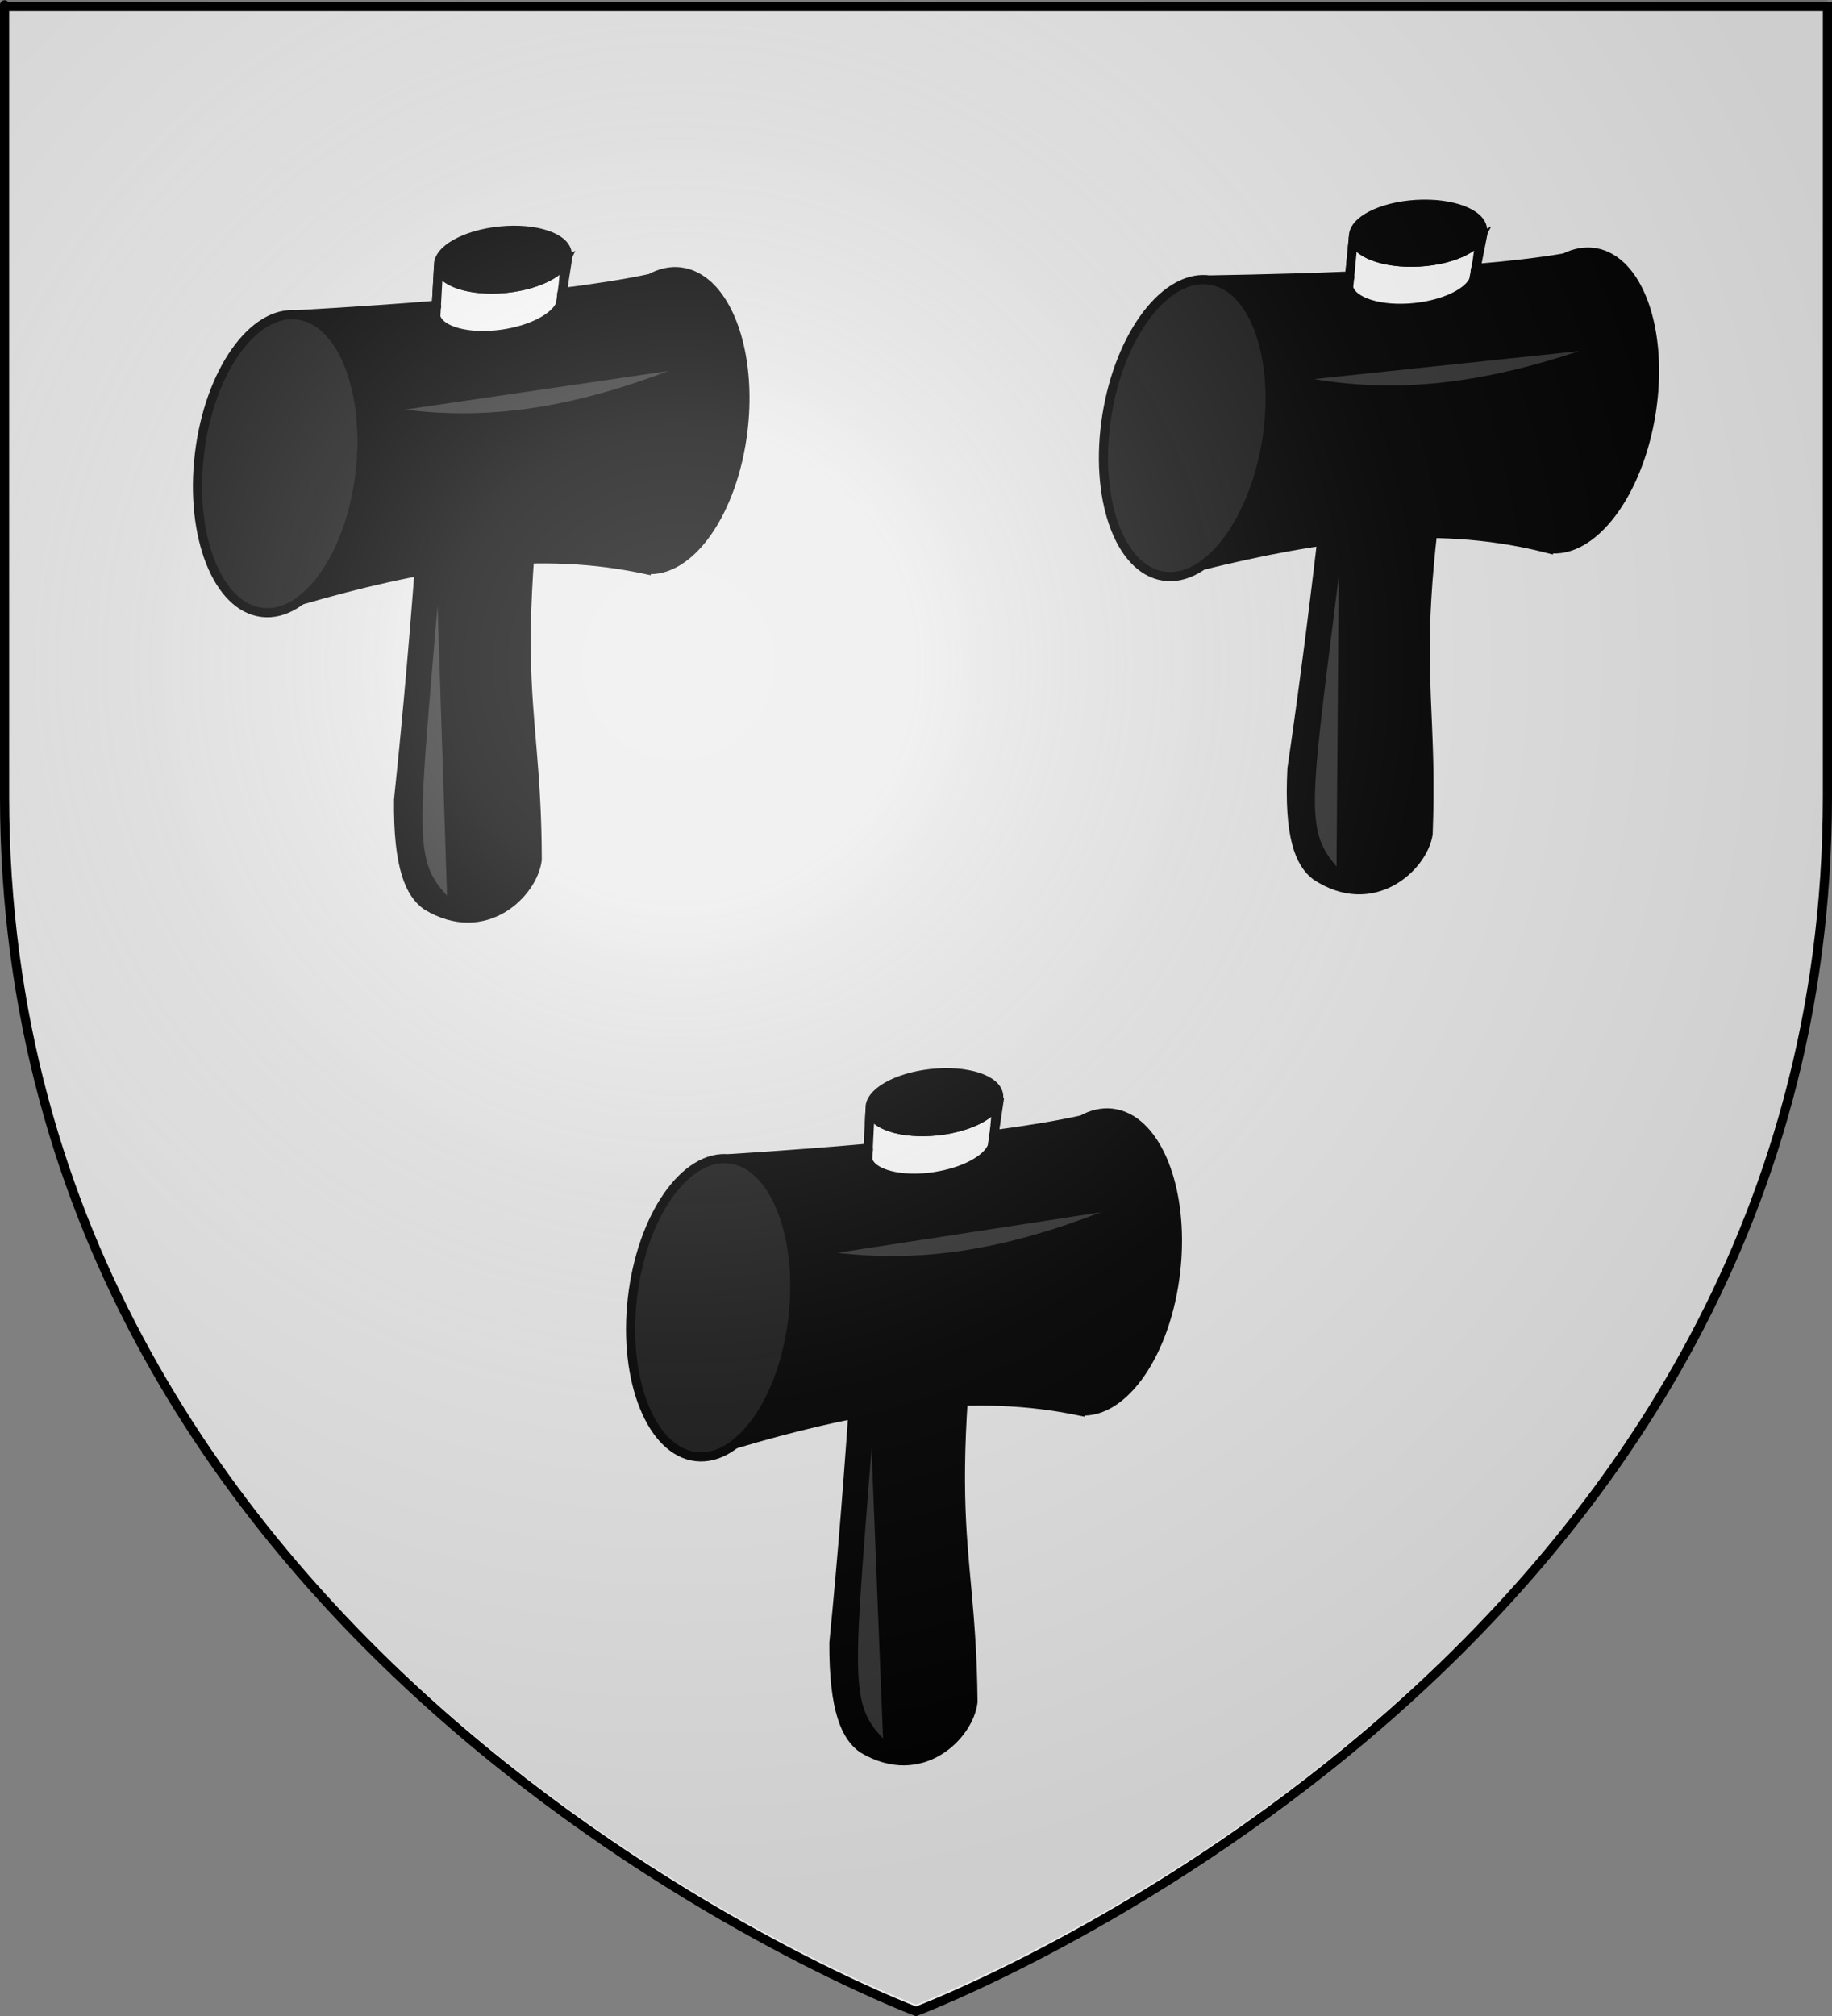 <?xml version="1.0" encoding="UTF-8" standalone="no"?>
<svg
   xmlns:dc="http://purl.org/dc/elements/1.1/"
   xmlns:cc="http://creativecommons.org/ns#"
   xmlns:rdf="http://www.w3.org/1999/02/22-rdf-syntax-ns#"
   xmlns:svg="http://www.w3.org/2000/svg"
   xmlns="http://www.w3.org/2000/svg"
   xmlns:xlink="http://www.w3.org/1999/xlink"
   xmlns:sodipodi="http://sodipodi.sourceforge.net/DTD/sodipodi-0.dtd"
   xmlns:inkscape="http://www.inkscape.org/namespaces/inkscape"
   height="660"
   width="600"
   version="1.0"
   id="svg2"
   sodipodi:version="0.32"
   inkscape:version="0.91 r13725"
   sodipodi:docname="Blason_de_la_ville_de_Lynde_(59)_Nord-France.svg"
   inkscape:export-filename="/Users/olivier/Desktop/Blason Rouge/Blason_Vide_3D.png"
   inkscape:export-xdpi="144"
   inkscape:export-ydpi="144"
   inkscape:output_extension="org.inkscape.output.svg.inkscape">
  <rect width="100%" height="100%" fill="#808080" stroke="none"/>
  <sodipodi:namedview
     inkscape:window-height="712"
     inkscape:window-width="1024"
     inkscape:pageshadow="2"
     inkscape:pageopacity="0.0"
     guidetolerance="10.0"
     gridtolerance="10.0"
     objecttolerance="10.0"
     borderopacity="1.0"
     bordercolor="#666666"
     pagecolor="#ffffff"
     id="base"
     showgrid="false"
     height="660px"
     inkscape:zoom="0.77252682"
     inkscape:cx="300"
     inkscape:cy="329.98267"
     inkscape:window-x="149"
     inkscape:window-y="0"
     inkscape:current-layer="layer3"
     inkscape:window-maximized="0" />
  <desc
     id="desc4">Flag of Canton of Valais (Wallis)</desc>
  <defs
     id="defs6">
    <linearGradient
       id="linearGradient2893">
      <stop
         style="stop-color:white;stop-opacity:0.314;"
         offset="0"
         id="stop2895" />
      <stop
         id="stop2897"
         offset="0.19"
         style="stop-color:white;stop-opacity:0.251;" />
      <stop
         style="stop-color:#6b6b6b;stop-opacity:0.125;"
         offset="0.6"
         id="stop2901" />
      <stop
         style="stop-color:black;stop-opacity:0.125;"
         offset="1"
         id="stop2899" />
    </linearGradient>
    <linearGradient
       id="linearGradient2885">
      <stop
         id="stop2887"
         offset="0"
         style="stop-color:white;stop-opacity:1;" />
      <stop
         style="stop-color:white;stop-opacity:1;"
         offset="0.229"
         id="stop2891" />
      <stop
         id="stop2889"
         offset="1"
         style="stop-color:black;stop-opacity:1;" />
    </linearGradient>
    <linearGradient
       id="linearGradient2955">
      <stop
         id="stop2867"
         offset="0"
         style="stop-color:#fd0000;stop-opacity:1;" />
      <stop
         style="stop-color:#e77275;stop-opacity:0.659;"
         offset="0.5"
         id="stop2873" />
      <stop
         style="stop-color:black;stop-opacity:0.323;"
         offset="1"
         id="stop2959" />
    </linearGradient>
    <radialGradient
       inkscape:collect="always"
       xlink:href="#linearGradient2955"
       id="radialGradient2961"
       cx="225.524"
       cy="218.901"
       fx="225.524"
       fy="218.901"
       r="300"
       gradientTransform="matrix(-4.167939e-4,2.183,-1.884,-3.599562e-4,615.597,-289.121)"
       gradientUnits="userSpaceOnUse" />
    <polygon
       id="star"
       transform="scale(53,53)"
       points="0,-1 0.588,0.809 -0.951,-0.309 0.951,-0.309 -0.588,0.809 0,-1 " />
    <clipPath
       id="clip">
      <path
         d="M 0,-200 L 0,600 L 300,600 L 300,-200 L 0,-200 z "
         id="path10" />
    </clipPath>
    <radialGradient
       inkscape:collect="always"
       xlink:href="#linearGradient2955"
       id="radialGradient1911"
       gradientUnits="userSpaceOnUse"
       gradientTransform="matrix(-4.167939e-4,2.183,-1.884,-3.599562e-4,615.597,-289.121)"
       cx="225.524"
       cy="218.901"
       fx="225.524"
       fy="218.901"
       r="300" />
    <radialGradient
       inkscape:collect="always"
       xlink:href="#linearGradient2955"
       id="radialGradient2865"
       gradientUnits="userSpaceOnUse"
       gradientTransform="matrix(0,1.749,-1.593,-1.049767e-7,551.788,-191.29)"
       cx="225.524"
       cy="218.901"
       fx="225.524"
       fy="218.901"
       r="300" />
    <radialGradient
       inkscape:collect="always"
       xlink:href="#linearGradient2955"
       id="radialGradient2871"
       gradientUnits="userSpaceOnUse"
       gradientTransform="matrix(0,1.386,-1.323,-5.741131e-8,-158.082,-109.541)"
       cx="225.524"
       cy="218.901"
       fx="225.524"
       fy="218.901"
       r="300" />
    <radialGradient
       inkscape:collect="always"
       xlink:href="#linearGradient2893"
       id="radialGradient3163"
       gradientUnits="userSpaceOnUse"
       gradientTransform="matrix(1.353,0,0,1.349,-77.629,-87.992)"
       cx="221.445"
       cy="226.331"
       fx="221.445"
       fy="226.331"
       r="300" />
    <radialGradient
       gradientTransform="matrix(1.353,0,0,1.349,-77.629,-85.747)"
       gradientUnits="userSpaceOnUse"
       xlink:href="#linearGradient2893"
       id="radialGradient2305"
       fy="226.331"
       fx="221.445"
       r="300"
       cy="226.331"
       cx="221.445" />
    <radialGradient
       gradientTransform="matrix(0,1.386,-1.323,-5.741131e-8,-158.082,-109.541)"
       gradientUnits="userSpaceOnUse"
       xlink:href="#linearGradient2955"
       id="radialGradient2303"
       fy="218.901"
       fx="225.524"
       r="300"
       cy="218.901"
       cx="225.524" />
    <radialGradient
       gradientTransform="matrix(0,1.749,-1.593,-1.049767e-7,551.788,-191.29)"
       gradientUnits="userSpaceOnUse"
       xlink:href="#linearGradient2955"
       id="radialGradient2301"
       fy="218.901"
       fx="225.524"
       r="300"
       cy="218.901"
       cx="225.524" />
    <radialGradient
       gradientTransform="matrix(-4.167939e-4,2.183,-1.884,-3.599562e-4,615.597,-289.121)"
       gradientUnits="userSpaceOnUse"
       xlink:href="#linearGradient2955"
       id="radialGradient2299"
       fy="218.901"
       fx="225.524"
       r="300"
       cy="218.901"
       cx="225.524" />
    <clipPath
       id="clipPath2295">
      <path
         id="path2297"
         d="M 0,-200 L 0,600 L 300,600 L 300,-200 L 0,-200 z " />
    </clipPath>
    <polygon
       id="polygon2293"
       transform="scale(53,53)"
       points="0,-1 0.588,0.809 -0.951,-0.309 0.951,-0.309 -0.588,0.809 0,-1 " />
    <radialGradient
       gradientTransform="matrix(-4.167939e-4,2.183,-1.884,-3.599562e-4,615.597,-289.121)"
       gradientUnits="userSpaceOnUse"
       xlink:href="#linearGradient2955"
       id="radialGradient2291"
       fy="218.901"
       fx="225.524"
       r="300"
       cy="218.901"
       cx="225.524" />
    <linearGradient
       id="linearGradient2283">
      <stop
         id="stop2285"
         offset="0"
         style="stop-color:#fd0000;stop-opacity:1" />
      <stop
         id="stop2287"
         offset="0.5"
         style="stop-color:#e77275;stop-opacity:0.659" />
      <stop
         id="stop2289"
         offset="1"
         style="stop-color:#000000;stop-opacity:0.323" />
    </linearGradient>
    <linearGradient
       id="linearGradient2275">
      <stop
         id="stop2277"
         offset="0"
         style="stop-color:#ffffff;stop-opacity:1" />
      <stop
         id="stop2279"
         offset="0.229"
         style="stop-color:#ffffff;stop-opacity:1" />
      <stop
         id="stop2281"
         offset="1"
         style="stop-color:#000000;stop-opacity:1" />
    </linearGradient>
    <linearGradient
       id="linearGradient2265">
      <stop
         id="stop2267"
         offset="0"
         style="stop-color:#ffffff;stop-opacity:0.314" />
      <stop
         id="stop2269"
         offset="0.19"
         style="stop-color:#ffffff;stop-opacity:0.251" />
      <stop
         id="stop2271"
         offset="0.6"
         style="stop-color:#6b6b6b;stop-opacity:0.125" />
      <stop
         id="stop2273"
         offset="1"
         style="stop-color:#000000;stop-opacity:0.125" />
    </linearGradient>
  </defs>
  <g
     inkscape:groupmode="layer"
     id="layer3"
     inkscape:label="Fond écu"
     style="display:inline">
    <path
       id="path2855"
       style="fill:#ececec;fill-opacity:1;fill-rule:evenodd;stroke:none;stroke-width:1px;stroke-linecap:butt;stroke-linejoin:miter;stroke-opacity:1"
       d="m 300,658.5 c 0,0 298.5,-112.32 298.5,-397.772 0,-285.452 0,-258.552 0,-258.552 l -597,0 0,258.552 C 1.5,546.18 300,658.5 300,658.5 Z"
       sodipodi:nodetypes="cccccc"
       inkscape:connector-curvature="0" />
    <g
       id="g2367"
       transform="matrix(0.706,0.708,-0.708,0.706,164.33,21.55)">
      <g
         id="g9987"
         transform="matrix(0.67,0,0,0.67,125.752,-133.746)">
        <path
           id="path3697"
           style="color:#000000;display:inline;overflow:visible;visibility:visible;fill:#1a1a1a;fill-opacity:1;fill-rule:nonzero;stroke:#000000;stroke-width:4.474;stroke-linecap:butt;stroke-linejoin:miter;stroke-miterlimit:4;stroke-dasharray:none;stroke-dashoffset:0;stroke-opacity:1;marker:none;marker-start:none;marker-mid:none;marker-end:none"
           transform="matrix(0.785,-0.62,0.62,0.785,-366.936,157.198)"
           d="m 69.083,350.173 c 0.004,40.417 -17.7,73.186 -39.541,73.186 -21.84,0 -39.545,-32.768 -39.541,-73.186 -0.004,-40.417 17.7,-73.186 39.541,-73.186 21.84,0 39.545,32.768 39.541,73.186 z"
           inkscape:connector-curvature="0" />
        <path
           id="path3699"
           style="fill:#000000;fill-opacity:1;fill-rule:evenodd;stroke:#000000;stroke-width:4.474;stroke-linecap:butt;stroke-linejoin:miter;stroke-miterlimit:4;stroke-dasharray:none;stroke-opacity:1"
           d="m -98.442,243.145 -0.281,0.312 c 3.571,6.156 -0.707,19.445 -10.594,31.562 -11.002,13.485 -24.831,20.457 -30.875,15.594 58.919,65.499 116.702,131.276 170.844,197.969 23.114,23.565 36.493,28.569 46.344,26.812 32.451,-8.017 32.454,-41.208 22.281,-54.094 C 35.251,397.788 28.881,417.863 -98.442,243.145 Z"
           inkscape:connector-curvature="0" />
        <path
           id="path3701"
           style="color:#000000;display:inline;overflow:visible;visibility:visible;fill:#000000;fill-opacity:1;fill-rule:nonzero;stroke:#000000;stroke-width:4.474;stroke-linecap:butt;stroke-linejoin:miter;stroke-miterlimit:4;stroke-dasharray:none;stroke-dashoffset:0;stroke-opacity:1;marker:none;marker-start:none;marker-mid:none;marker-end:none"
           d="m -39.099,203.895 c -6.008,0.027 -11.344,1.647 -15.625,5.031 -3.923,3.101 -6.584,7.43 -8.094,12.625 -6.877,10.683 -16.032,23.18 -26.125,36.188 0.691,0.226 1.302,0.536 1.875,0.969 6.109,4.615 2.73,19.546 -7.562,33.312 -10.292,13.766 -23.61,21.177 -29.719,16.562 -1.29,-0.975 -2.158,-2.401 -2.625,-4.188 -24.627,29.106 -45.542,52.21 -45,51.781 17.123,-13.535 51.327,1.219 76.375,32.906 17.612,22.28 26.012,47.026 23.5,64.469 28.534,-52.001 59.968,-97.717 105.625,-128.125 0.678,-0.398 2.633,-1.753 2.969,-1.969 l -0.062,-0.062 c 16.602,-13.798 10.093,-50.134 -14.75,-81.562 -18.786,-23.766 -42.757,-38.019 -60.781,-37.938 z"
           inkscape:connector-curvature="0" />
        <path
           id="path5491"
           style="fill:#ffffff;fill-opacity:1;fill-rule:evenodd;stroke:#000000;stroke-width:4.474;stroke-linecap:butt;stroke-linejoin:miter;stroke-miterlimit:4;stroke-dasharray:none;stroke-opacity:1"
           d="m -98.161,244.77 c 2.394,6.589 -1.912,18.919 -11.156,30.25 -11.002,13.485 -24.831,20.457 -30.875,15.594 4.278,4.759 8.545,9.52 12.812,14.281 0.142,-0.168 0.767,0.598 1,1.094 0.905,1.011 1.814,2.02 2.719,3.031 6.374,3.631 19.105,-3.724 29.031,-17 8.63,-11.543 12.39,-23.9 9.781,-30.312 -0.742,-1.005 -1.437,-1.949 -2.188,-2.969 -0.012,-0.009 -1.516,-1.519 -1.312,-1.781 -3.035,-4.126 -6.564,-7.895 -9.812,-12.188 z"
           inkscape:connector-curvature="0" />
        <path
           id="path3703"
           style="color:#000000;display:inline;overflow:visible;visibility:visible;fill:#000000;fill-opacity:1;fill-rule:nonzero;stroke:#000000;stroke-width:4.474;stroke-linecap:butt;stroke-linejoin:miter;stroke-miterlimit:4;stroke-dasharray:none;stroke-dashoffset:0;stroke-opacity:1;marker:none;marker-start:none;marker-mid:none;marker-end:none"
           transform="matrix(0.775,0.632,-0.632,0.775,-34.114,77.138)"
           d="m 66.81,200.873 c 0,17.445 -6.308,31.587 -14.089,31.587 -7.781,0 -14.089,-14.142 -14.089,-31.587 0,-17.445 6.308,-31.587 14.089,-31.587 7.781,0 14.089,14.142 14.089,31.587 l 0,0 z"
           inkscape:connector-curvature="0" />
        <path
           id="path5499"
           style="fill:#333333;fill-opacity:1;fill-rule:evenodd;stroke:#000000;stroke-width:4.474;stroke-linecap:butt;stroke-linejoin:miter;stroke-miterlimit:4;stroke-dasharray:none;stroke-opacity:1"
           d="m -106.814,358.07 c 44.433,-32.16 69.057,-74.225 88.307,-118.976"
           inkscape:connector-curvature="0" />
        <path
           id="path6403"
           style="fill:#333333;fill-opacity:1;fill-rule:evenodd;stroke:#000000;stroke-width:4.474;stroke-linecap:butt;stroke-linejoin:miter;stroke-miterlimit:4;stroke-dasharray:none;stroke-opacity:1"
           d="M -37.015,395.085 C 49.632,497.159 54.649,507.056 83.019,507.187"
           inkscape:connector-curvature="0" />
      </g>
    </g>
    <g
       style="display:inline"
       id="g2377"
       transform="matrix(0.677,0.736,-0.736,0.677,466.596,12.91)">
      <g
         id="g2379"
         transform="matrix(0.67,0,0,0.67,125.752,-133.746)">
        <path
           id="path2381"
           style="color:#000000;display:inline;overflow:visible;visibility:visible;fill:#1a1a1a;fill-opacity:1;fill-rule:nonzero;stroke:#000000;stroke-width:4.474;stroke-linecap:butt;stroke-linejoin:miter;stroke-miterlimit:4;stroke-dasharray:none;stroke-dashoffset:0;stroke-opacity:1;marker:none;marker-start:none;marker-mid:none;marker-end:none"
           transform="matrix(0.785,-0.62,0.62,0.785,-366.936,157.198)"
           d="m 69.083,350.173 c 0.004,40.417 -17.7,73.186 -39.541,73.186 -21.84,0 -39.545,-32.768 -39.541,-73.186 -0.004,-40.417 17.7,-73.186 39.541,-73.186 21.84,0 39.545,32.768 39.541,73.186 z"
           inkscape:connector-curvature="0" />
        <path
           id="path2383"
           style="fill:#000000;fill-opacity:1;fill-rule:evenodd;stroke:#000000;stroke-width:4.474;stroke-linecap:butt;stroke-linejoin:miter;stroke-miterlimit:4;stroke-dasharray:none;stroke-opacity:1"
           d="m -98.442,243.145 -0.281,0.312 c 3.571,6.156 -0.707,19.445 -10.594,31.562 -11.002,13.485 -24.831,20.457 -30.875,15.594 58.919,65.499 116.702,131.276 170.844,197.969 23.114,23.565 36.493,28.569 46.344,26.812 32.451,-8.017 32.454,-41.208 22.281,-54.094 C 35.251,397.788 28.881,417.863 -98.442,243.145 Z"
           inkscape:connector-curvature="0" />
        <path
           id="path2385"
           style="color:#000000;display:inline;overflow:visible;visibility:visible;fill:#000000;fill-opacity:1;fill-rule:nonzero;stroke:#000000;stroke-width:4.474;stroke-linecap:butt;stroke-linejoin:miter;stroke-miterlimit:4;stroke-dasharray:none;stroke-dashoffset:0;stroke-opacity:1;marker:none;marker-start:none;marker-mid:none;marker-end:none"
           d="m -39.099,203.895 c -6.008,0.027 -11.344,1.647 -15.625,5.031 -3.923,3.101 -6.584,7.43 -8.094,12.625 -6.877,10.683 -16.032,23.18 -26.125,36.188 0.691,0.226 1.302,0.536 1.875,0.969 6.109,4.615 2.73,19.546 -7.562,33.312 -10.292,13.766 -23.61,21.177 -29.719,16.562 -1.29,-0.975 -2.158,-2.401 -2.625,-4.188 -24.627,29.106 -45.542,52.21 -45,51.781 17.123,-13.535 51.327,1.219 76.375,32.906 17.612,22.28 26.012,47.026 23.5,64.469 28.534,-52.001 59.968,-97.717 105.625,-128.125 0.678,-0.398 2.633,-1.753 2.969,-1.969 l -0.062,-0.062 c 16.602,-13.798 10.093,-50.134 -14.75,-81.562 -18.786,-23.766 -42.757,-38.019 -60.781,-37.938 z"
           inkscape:connector-curvature="0" />
        <path
           id="path2387"
           style="fill:#ffffff;fill-opacity:1;fill-rule:evenodd;stroke:#000000;stroke-width:4.474;stroke-linecap:butt;stroke-linejoin:miter;stroke-miterlimit:4;stroke-dasharray:none;stroke-opacity:1"
           d="m -98.161,244.77 c 2.394,6.589 -1.912,18.919 -11.156,30.25 -11.002,13.485 -24.831,20.457 -30.875,15.594 4.278,4.759 8.545,9.52 12.812,14.281 0.142,-0.168 0.767,0.598 1,1.094 0.905,1.011 1.814,2.02 2.719,3.031 6.374,3.631 19.105,-3.724 29.031,-17 8.63,-11.543 12.39,-23.9 9.781,-30.312 -0.742,-1.005 -1.437,-1.949 -2.188,-2.969 -0.012,-0.009 -1.516,-1.519 -1.312,-1.781 -3.035,-4.126 -6.564,-7.895 -9.812,-12.188 z"
           inkscape:connector-curvature="0" />
        <path
           id="path2389"
           style="color:#000000;display:inline;overflow:visible;visibility:visible;fill:#000000;fill-opacity:1;fill-rule:nonzero;stroke:#000000;stroke-width:4.474;stroke-linecap:butt;stroke-linejoin:miter;stroke-miterlimit:4;stroke-dasharray:none;stroke-dashoffset:0;stroke-opacity:1;marker:none;marker-start:none;marker-mid:none;marker-end:none"
           transform="matrix(0.775,0.632,-0.632,0.775,-34.114,77.138)"
           d="m 66.81,200.873 c 0,17.445 -6.308,31.587 -14.089,31.587 -7.781,0 -14.089,-14.142 -14.089,-31.587 0,-17.445 6.308,-31.587 14.089,-31.587 7.781,0 14.089,14.142 14.089,31.587 l 0,0 z"
           inkscape:connector-curvature="0" />
        <path
           id="path2391"
           style="fill:#333333;fill-opacity:1;fill-rule:evenodd;stroke:#000000;stroke-width:4.474;stroke-linecap:butt;stroke-linejoin:miter;stroke-miterlimit:4;stroke-dasharray:none;stroke-opacity:1"
           d="m -106.814,358.07 c 44.433,-32.16 69.057,-74.225 88.307,-118.976"
           inkscape:connector-curvature="0" />
        <path
           id="path2393"
           style="fill:#333333;fill-opacity:1;fill-rule:evenodd;stroke:#000000;stroke-width:4.474;stroke-linecap:butt;stroke-linejoin:miter;stroke-miterlimit:4;stroke-dasharray:none;stroke-opacity:1"
           d="M -37.015,395.085 C 49.632,497.159 54.649,507.056 83.019,507.187"
           inkscape:connector-curvature="0" />
      </g>
    </g>
    <g
       style="display:inline"
       id="g2395"
       transform="matrix(0.711,0.703,-0.703,0.711,305.21,297.362)">
      <g
         id="g2397"
         transform="matrix(0.67,0,0,0.67,125.752,-133.746)">
        <path
           id="path2399"
           style="color:#000000;display:inline;overflow:visible;visibility:visible;fill:#1a1a1a;fill-opacity:1;fill-rule:nonzero;stroke:#000000;stroke-width:4.474;stroke-linecap:butt;stroke-linejoin:miter;stroke-miterlimit:4;stroke-dasharray:none;stroke-dashoffset:0;stroke-opacity:1;marker:none;marker-start:none;marker-mid:none;marker-end:none"
           transform="matrix(0.785,-0.62,0.62,0.785,-366.936,157.198)"
           d="m 69.083,350.173 c 0.004,40.417 -17.7,73.186 -39.541,73.186 -21.84,0 -39.545,-32.768 -39.541,-73.186 -0.004,-40.417 17.7,-73.186 39.541,-73.186 21.84,0 39.545,32.768 39.541,73.186 z"
           inkscape:connector-curvature="0" />
        <path
           id="path2401"
           style="fill:#000000;fill-opacity:1;fill-rule:evenodd;stroke:#000000;stroke-width:4.474;stroke-linecap:butt;stroke-linejoin:miter;stroke-miterlimit:4;stroke-dasharray:none;stroke-opacity:1"
           d="m -98.442,243.145 -0.281,0.312 c 3.571,6.156 -0.707,19.445 -10.594,31.562 -11.002,13.485 -24.831,20.457 -30.875,15.594 58.919,65.499 116.702,131.276 170.844,197.969 23.114,23.565 36.493,28.569 46.344,26.812 32.451,-8.017 32.454,-41.208 22.281,-54.094 C 35.251,397.788 28.881,417.863 -98.442,243.145 Z"
           inkscape:connector-curvature="0" />
        <path
           id="path2403"
           style="color:#000000;display:inline;overflow:visible;visibility:visible;fill:#000000;fill-opacity:1;fill-rule:nonzero;stroke:#000000;stroke-width:4.474;stroke-linecap:butt;stroke-linejoin:miter;stroke-miterlimit:4;stroke-dasharray:none;stroke-dashoffset:0;stroke-opacity:1;marker:none;marker-start:none;marker-mid:none;marker-end:none"
           d="m -39.099,203.895 c -6.008,0.027 -11.344,1.647 -15.625,5.031 -3.923,3.101 -6.584,7.43 -8.094,12.625 -6.877,10.683 -16.032,23.18 -26.125,36.188 0.691,0.226 1.302,0.536 1.875,0.969 6.109,4.615 2.73,19.546 -7.562,33.312 -10.292,13.766 -23.61,21.177 -29.719,16.562 -1.29,-0.975 -2.158,-2.401 -2.625,-4.188 -24.627,29.106 -45.542,52.21 -45,51.781 17.123,-13.535 51.327,1.219 76.375,32.906 17.612,22.28 26.012,47.026 23.5,64.469 28.534,-52.001 59.968,-97.717 105.625,-128.125 0.678,-0.398 2.633,-1.753 2.969,-1.969 l -0.062,-0.062 c 16.602,-13.798 10.093,-50.134 -14.75,-81.562 -18.786,-23.766 -42.757,-38.019 -60.781,-37.938 z"
           inkscape:connector-curvature="0" />
        <path
           id="path2405"
           style="fill:#ffffff;fill-opacity:1;fill-rule:evenodd;stroke:#000000;stroke-width:4.474;stroke-linecap:butt;stroke-linejoin:miter;stroke-miterlimit:4;stroke-dasharray:none;stroke-opacity:1"
           d="m -98.161,244.77 c 2.394,6.589 -1.912,18.919 -11.156,30.25 -11.002,13.485 -24.831,20.457 -30.875,15.594 4.278,4.759 8.545,9.52 12.812,14.281 0.142,-0.168 0.767,0.598 1,1.094 0.905,1.011 1.814,2.02 2.719,3.031 6.374,3.631 19.105,-3.724 29.031,-17 8.63,-11.543 12.39,-23.9 9.781,-30.312 -0.742,-1.005 -1.437,-1.949 -2.188,-2.969 -0.012,-0.009 -1.516,-1.519 -1.312,-1.781 -3.035,-4.126 -6.564,-7.895 -9.812,-12.188 z"
           inkscape:connector-curvature="0" />
        <path
           id="path2407"
           style="color:#000000;display:inline;overflow:visible;visibility:visible;fill:#000000;fill-opacity:1;fill-rule:nonzero;stroke:#000000;stroke-width:4.474;stroke-linecap:butt;stroke-linejoin:miter;stroke-miterlimit:4;stroke-dasharray:none;stroke-dashoffset:0;stroke-opacity:1;marker:none;marker-start:none;marker-mid:none;marker-end:none"
           transform="matrix(0.775,0.632,-0.632,0.775,-34.114,77.138)"
           d="m 66.81,200.873 c 0,17.445 -6.308,31.587 -14.089,31.587 -7.781,0 -14.089,-14.142 -14.089,-31.587 0,-17.445 6.308,-31.587 14.089,-31.587 7.781,0 14.089,14.142 14.089,31.587 l 0,0 z"
           inkscape:connector-curvature="0" />
        <path
           id="path2409"
           style="fill:#333333;fill-opacity:1;fill-rule:evenodd;stroke:#000000;stroke-width:4.474;stroke-linecap:butt;stroke-linejoin:miter;stroke-miterlimit:4;stroke-dasharray:none;stroke-opacity:1"
           d="m -106.814,358.07 c 44.433,-32.16 69.057,-74.225 88.307,-118.976"
           inkscape:connector-curvature="0" />
        <path
           id="path2411"
           style="fill:#333333;fill-opacity:1;fill-rule:evenodd;stroke:#000000;stroke-width:4.474;stroke-linecap:butt;stroke-linejoin:miter;stroke-miterlimit:4;stroke-dasharray:none;stroke-opacity:1"
           d="M -37.015,395.085 C 49.632,497.159 54.649,507.056 83.019,507.187"
           inkscape:connector-curvature="0" />
      </g>
    </g>
  </g>
  <g
     inkscape:groupmode="layer"
     id="layer6"
     inkscape:label="maillets" />
  <g
     inkscape:groupmode="layer"
     id="layer5"
     inkscape:label="fond" />
  <g
     inkscape:groupmode="layer"
     id="layer4"
     inkscape:label="Meubles" />
  <g
     inkscape:groupmode="layer"
     id="layer2"
     inkscape:label="Reflet final"
     sodipodi:insensitive="true">
    <path
       sodipodi:nodetypes="cccccc"
       d="M 300,656.255 C 300,656.255 598.5,543.935 598.5,258.483 C 598.5,-26.968 598.5,-0.068 598.5,-0.068 L 1.5,-0.068 L 1.5,258.483 C 1.5,543.935 300,656.255 300,656.255 z "
       style="opacity:1;fill:url(#radialGradient3163);fill-opacity:1;fill-rule:evenodd;stroke:none;stroke-width:1px;stroke-linecap:butt;stroke-linejoin:miter;stroke-opacity:1"
       id="path2875"
       inkscape:export-xdpi="144"
       inkscape:export-ydpi="144" />
  </g>
  <g
     inkscape:groupmode="layer"
     id="layer1"
     inkscape:label="Contour final"
     sodipodi:insensitive="true">
    <path
       sodipodi:nodetypes="cccccc"
       d="M 300,658.5 C 300,658.5 1.5,546.18 1.5,260.728 C 1.5,-24.723 1.5,2.176 1.5,2.176 L 598.5,2.176 L 598.5,260.728 C 598.5,546.18 300,658.5 300,658.5 z "
       style="opacity:1;fill:none;fill-opacity:1;fill-rule:evenodd;stroke:#000000;stroke-width:3;stroke-linecap:butt;stroke-linejoin:miter;stroke-miterlimit:4;stroke-dasharray:none;stroke-opacity:1"
       id="path1411"
       inkscape:export-xdpi="144"
       inkscape:export-ydpi="144" />
  </g>
</svg>
